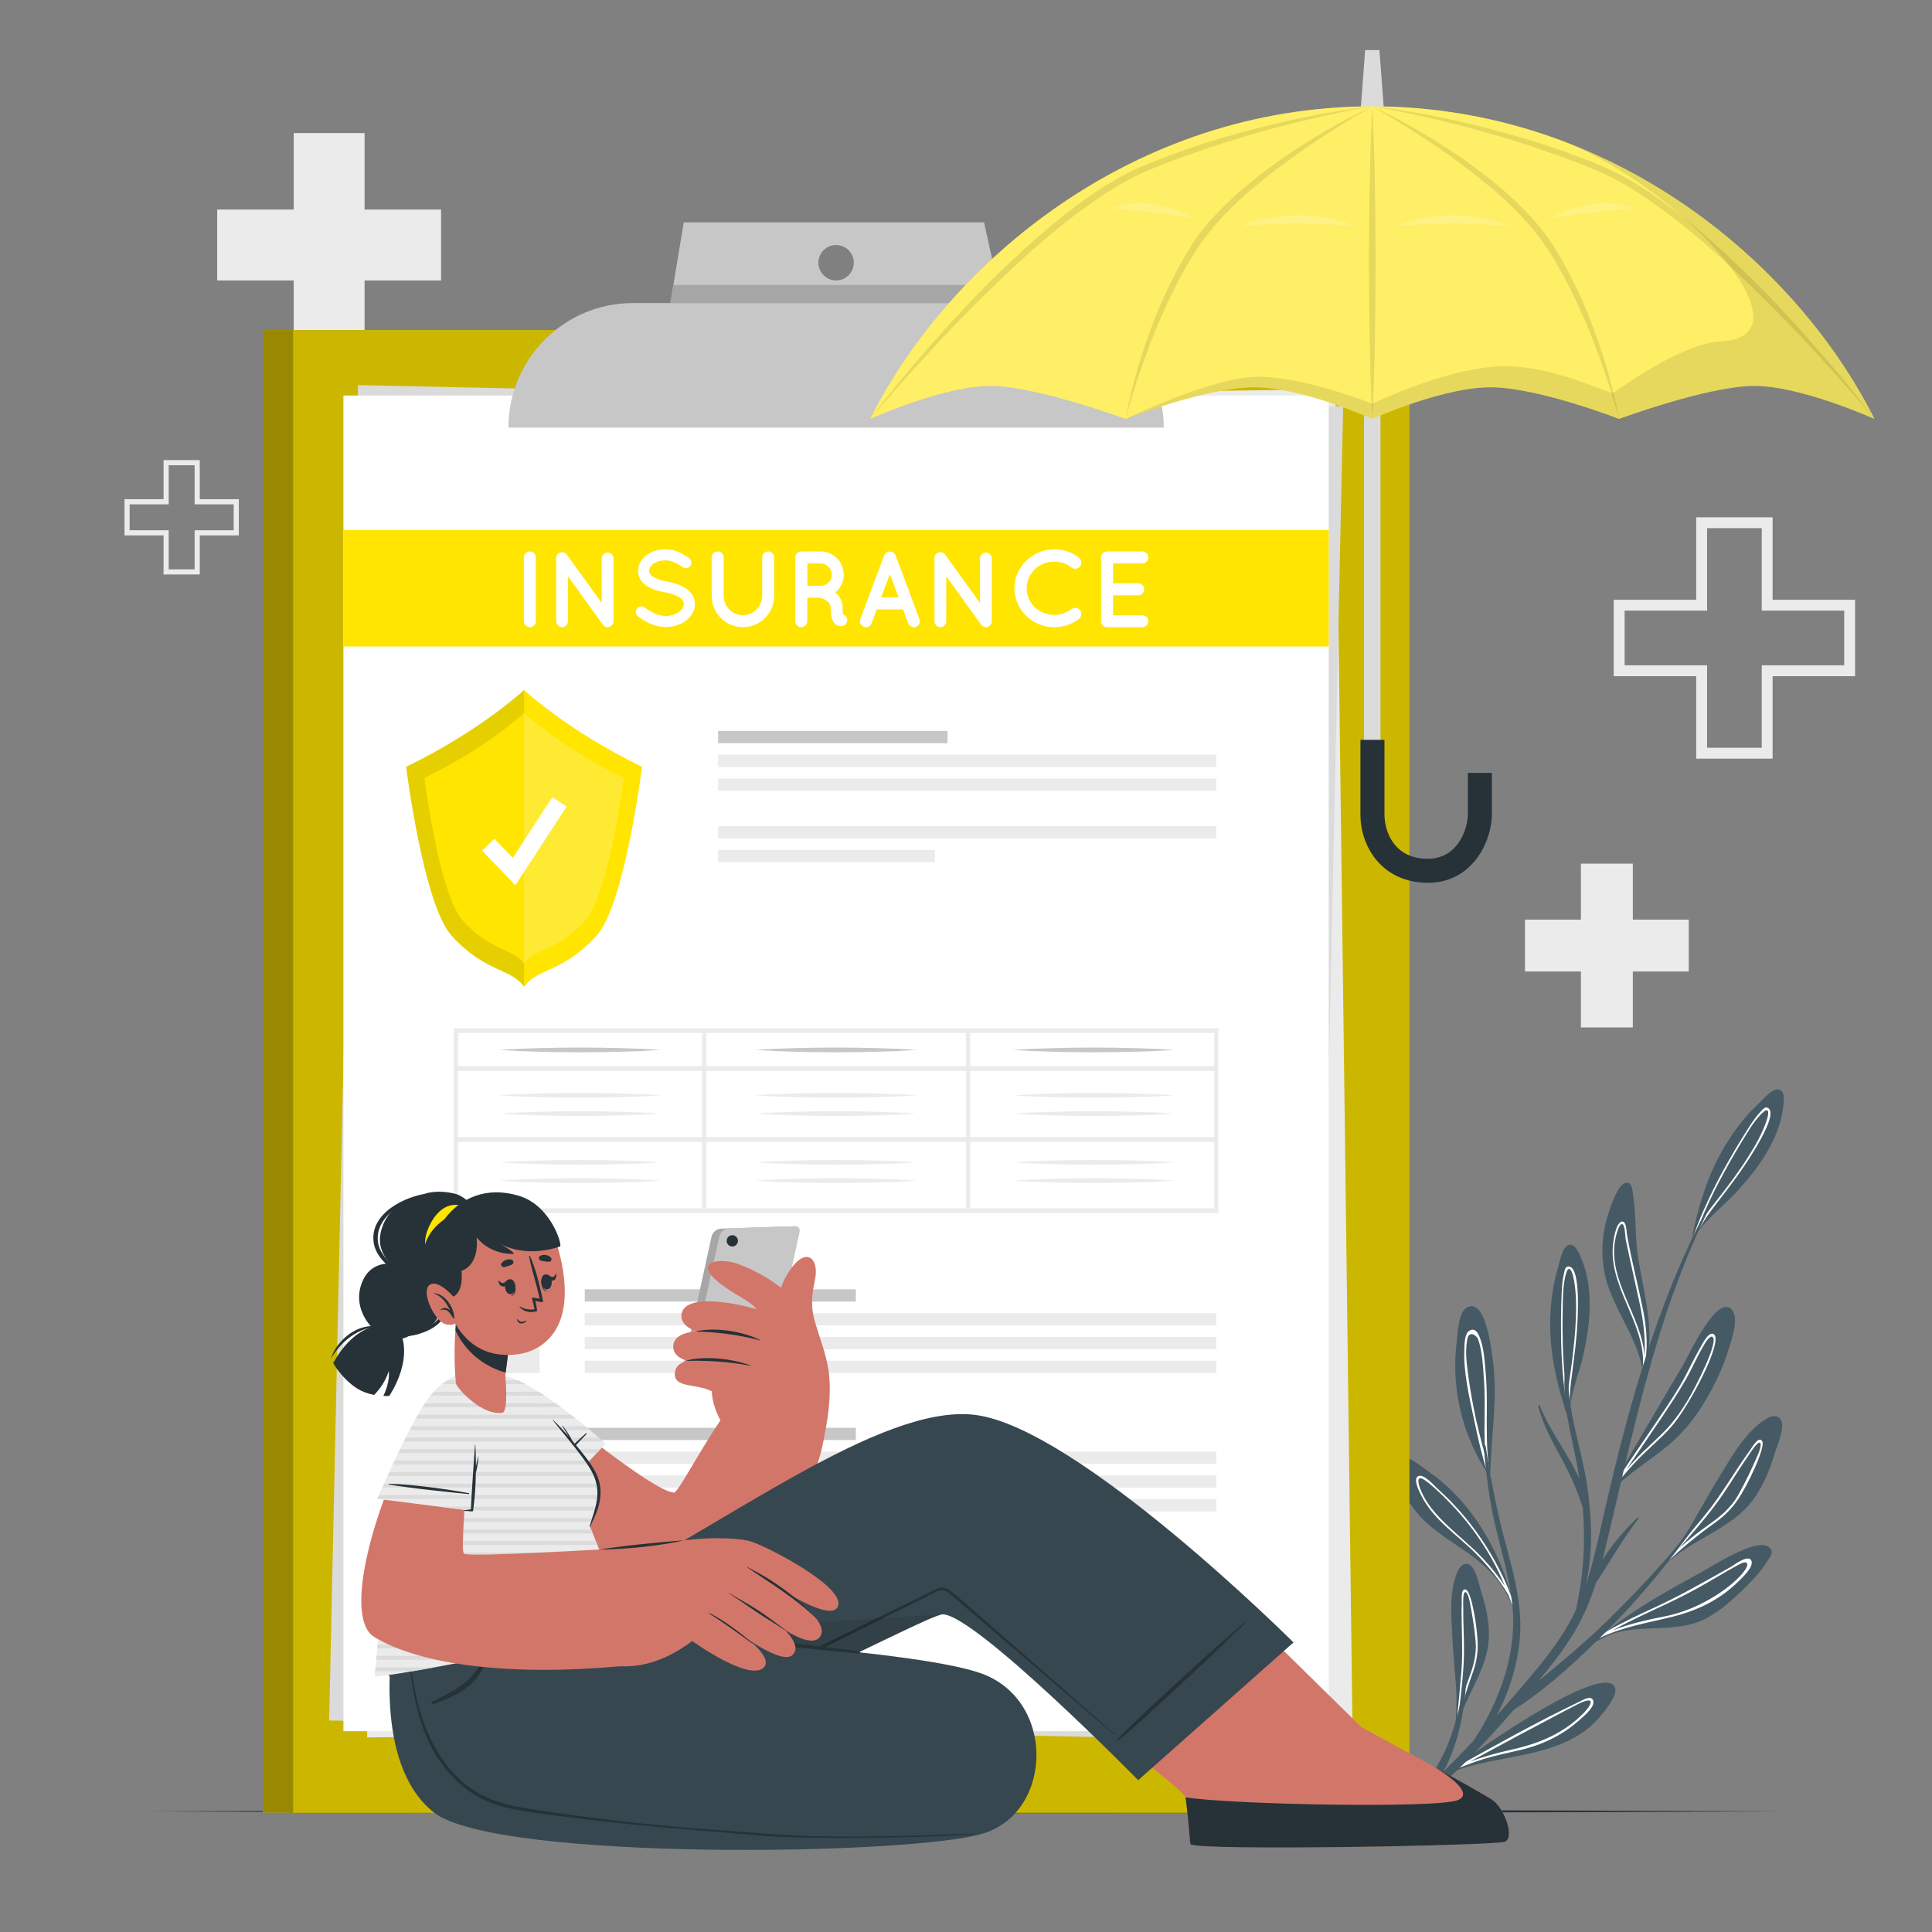 <svg xmlns="http://www.w3.org/2000/svg" viewBox="0 0 500 500"><rect x="0" y="0" width="500" height="500" fill="#808080" stroke="none"/><g id="freepik--background-complete--inject-213"><g><path d="M438.97,175h-21.34v-19.78h21.34v-21.34h19.78v21.34h21.34v19.78h-21.34v21.34h-19.78v-21.34Zm16.97-2.82h21.34v-14.15h-21.34v-21.34h-14.15v21.34h-21.34v14.15h21.34v21.34h14.15v-21.34Z" style="fill:#ebebeb;"></path><path d="M42.33,138.56h-10.11v-9.37h10.11v-10.11h9.37v10.11h10.11v9.37h-10.11v10.11h-9.37v-10.11Zm8.04-1.33h10.11v-6.71h-10.11v-10.11h-6.71v10.11h-10.11v6.71h10.11v10.11h6.71v-10.11Z" style="fill:#ebebeb;"></path><polygon points="437.05 238 437.05 251.42 422.57 251.42 422.57 265.9 409.14 265.9 409.14 251.42 394.66 251.42 394.66 238 409.14 238 409.14 223.51 422.57 223.51 422.57 238 437.05 238" style="fill:#ebebeb;"></polygon><polygon points="56.21 54.23 56.21 72.58 76.01 72.58 76.01 92.38 94.35 92.38 94.35 72.58 114.15 72.58 114.15 54.23 94.35 54.23 94.35 34.44 76.01 34.44 76.01 54.23 56.21 54.23" style="fill:#ebebeb;"></polygon></g></g><g id="freepik--Floor--inject-213"><path d="M38.36,468.78c135.59-.61,287.7-.62,423.29,0-135.59,.62-287.7,.61-423.29,0h0Z" style="fill:#263238;"></path></g><g id="freepik--Plants--inject-213"><g><g><path d="M415.98,314.92c-1.31,4.3-1.59,8.93-.93,13.37,1.4,9.37,8.45,16.8,9.98,26.03-.19,1.11-.42,2.23-.72,3.34,0,.02,0,.04-.02,.06,0,0,0,.02,0,.03h0s0,.02,0,.03c0,.05,.05,.08,.08,.1,.07-.13,.12-.26,.18-.38,.11-.23,.22-.46,.31-.7,.15-.33,.27-.66,.4-1,.04,.02,.08-.15,.08-.19,3.44-9.48,.28-19.99-1.32-29.61-.92-5.5-.53-11.05-1.35-16.53-.2-1.31-.19-3.79-2.07-3.29-2.12,.57-4.08,6.98-4.61,8.74Z" style="fill:#455a64;"></path><path d="M417.37,323.01c-.6,11.4,9.92,21.38,7.48,32.77-.08,.32-.15,.64-.24,.96-.06,.22-.12,.44-.19,.66h0c-.03,.1-.06,.18-.09,.28,0,.02,0,.04-.02,.06,0,0,0,.02,0,.03h0s0,.02,0,.03c0,.05,.05,.08,.08,.1,.02,0,.03,0,.04,0,.04,0,.07-.02,.09-.07,.13-.34,.25-.68,.35-1.02,.27-.84,.46-1.68,.58-2.52,.01,0,0,0,0,0,1.1-5.01,.83-10-.23-15.27-1.3-6.47-2.95-12.74-4.13-19.29-.15-.81-.15-3.99-1.45-3.57-1.64,.54-2.2,5.54-2.27,6.86Zm.56-1.7c.1-.64,.93-4.93,1.99-4.48,.63,.26,.71,3.51,.81,3.97,.38,1.77,.76,3.52,1.14,5.28,.81,3.71,1.64,7.41,2.44,11.11,.98,4.58,1.6,9.16,1.27,13.71-.59-9.98-9.31-19.24-7.65-29.59Z" style="fill:#fff;"></path></g><g><path d="M413.25,424.4c0,.15,.13,.36,.33,.23,8.64-5.56,19.41-1.03,28.36-6,3.59-2,6.7-4.8,9.6-7.67,2.14-2.12,4.29-4.37,5.85-6.96,.21-.35,1.31-1.76,1.13-2.46-1.37-5.33-15.21,3.68-17.52,4.96-9.05,4.94-17.33,9.44-25.25,15.77-.83,.65-1.65,1.33-2.47,2.03-.03,.02-.03,.06-.02,.11Z" style="fill:#455a64;"></path><path d="M413.25,424.4c.32-.2,.63-.4,.94-.59,5.94-2.85,12.55-3.86,18.93-5.48,6.44-1.65,11.95-4.34,16.73-9.01,.84-.83,4.35-3.99,3.32-5.58-.93-1.43-4.46,1.33-5.32,1.82-6.43,3.6-12.71,7.25-19.41,10.35-4.29,1.98-8.62,3.96-12.7,6.36-.83,.65-1.65,1.33-2.47,2.03-.03,.02-.03,.06-.02,.11Zm4.03-2.41c4.72-2.64,9.69-4.85,14.61-7.18,3.38-1.6,6.68-3.33,9.92-5.2,1.77-1.03,3.53-2.08,5.31-3.1,.9-.51,1.79-1.01,2.69-1.49,.45-.25,1.93-1.1,2.31-.42,1.02,1.85-8.9,11.27-21.21,13.7-4.62,.91-9.29,1.94-13.63,3.68Z" style="fill:#fff;"></path></g><g><path d="M427.62,408.04s-.02,.09,.01,.12c.03,.03,.08,.04,.13,0,.18-.18,.36-.35,.54-.52,.65-.64,1.28-1.3,1.9-1.96,.11-.13,.23-.24,.34-.36,.04,0,.07-.01,.1-.04,6.9-7.06,17.36-9.21,23.24-17.39,2.62-3.64,4.28-7.86,5.54-12.14,.54-1.85,3.2-7.5,.87-8.96-1.81-1.14-4.65,1.34-5.83,2.39-3.76,3.34-6.42,8-9.04,12.24-2.57,4.14-4.9,8.41-7.34,12.61-2.27,3.9-4.91,7.38-7.72,10.79-.89,1.08-1.8,2.16-2.73,3.25Z" style="fill:#455a64;"></path><path d="M427.62,408.04s-.02,.09,.01,.12c.57-.59,1.13-1.18,1.7-1.77-.35,.41-.7,.83-1.04,1.24,.65-.64,1.28-1.3,1.9-1.96,.3-.35,.61-.7,.92-1.05,3.95-3.84,8.22-7.33,12.72-10.54,2.24-1.6,4.14-3.41,5.73-5.69,2.89-4.15,7.38-13.9,6.51-15.38-.92-1.57-2.67,1.64-3.17,2.32-4.02,5.48-7.28,11.43-11.6,16.7-2.91,3.54-5.85,7.06-8.79,10.57-.74,.72-1.47,1.45-2.17,2.2-.89,1.08-1.8,2.16-2.73,3.25Zm27.8-34.68c.76,.32-.4,2.94-.7,3.63-1.46,3.33-3.06,6.7-4.85,9.88-1.9,3.37-4.62,5.6-7.74,7.79-2.56,1.8-5.07,3.79-7.46,5.93,2.92-3.31,5.81-6.64,8.51-10.11,2.24-2.89,4.18-5.96,6.16-9.03,.99-1.53,1.97-3.06,3.02-4.55,.28-.41,2.37-3.82,3.06-3.53" style="fill:#fff;"></path></g><g><path d="M376.19,451.58s.03,.08,.07,.08c.04,0,.08-.01,.09-.07,.04-.22,.09-.43,.13-.66,.16-.8,.29-1.6,.41-2.4,.02-.15,.05-.29,.06-.44,.03-.03,.04-.05,.05-.08,1.52-8.67,8.13-15.53,8.33-24.52,.09-4-.81-7.94-2.05-11.73-.54-1.63-1.43-7.13-3.88-7.03-1.91,.08-2.75,3.33-3.09,4.7-1.08,4.35-.69,9.13-.48,13.56,.2,4.34,.63,8.66,.95,12.98,.3,4.01,.11,7.9-.24,11.84-.11,1.24-.24,2.5-.37,3.76Z" style="fill:#455a64;"></path><path d="M376.19,451.58s.03,.08,.07,.08c.12-.72,.24-1.44,.36-2.16-.05,.48-.1,.96-.14,1.43,.16-.8,.29-1.6,.41-2.4,.05-.41,.09-.82,.14-1.24,.98-4.82,2.36-9.54,4.04-14.17,.84-2.31,1.33-4.6,1.35-7.08,.04-4.51-1.58-13.95-2.96-14.6-1.47-.7-1.14,2.55-1.16,3.3-.19,6.06,.41,12.08-.11,18.14-.35,4.07-.75,8.14-1.14,12.22-.18,.9-.35,1.81-.49,2.71-.11,1.24-.24,2.5-.37,3.76Zm1.43-9.04c.48-3.91,.92-7.82,1.16-11.73,.19-3.25,.07-6.5-.02-9.75-.05-1.63-.09-3.25-.07-4.87,0-.44-.18-4.01,.47-4.14,.72-.15,1.19,2.36,1.32,3.02,.6,3.19,1.13,6.47,1.41,9.72,.3,3.44-.58,6.45-1.77,9.63-.98,2.61-1.82,5.35-2.5,8.12Z" style="fill:#fff;"></path></g><g><path d="M375.19,458.78c.15,0,.38-.06,.67-.23,8.83-3.38,18.5-3.53,27.38-6.91,3.88-1.48,7.55-3.65,10.32-6.8,1.18-1.34,5.29-5.98,4.38-8.12-2.7-6.46-32.52,13.89-42.32,21.21-.2,.1-.35,.2-.45,.31-.3,.28-.25,.53,.02,.55Z" style="fill:#455a64;"></path><path d="M375.19,458.78c.66-.36,1.31-.73,1.98-1.08,2.14-.86,4.31-1.68,6.52-2.38,3.5-1.1,7.1-1.76,10.66-2.65,5.56-1.4,10.69-4.05,14.9-7.96,.92-.84,3.64-3.09,3.05-4.66-.54-1.43-2.77-.02-3.56,.35-11.21,5.35-22.12,11.5-32.99,17.54-.2,.1-.39,.19-.57,.29-.3,.28-.25,.53,.02,.55Zm5.2-2.85c4.26-2.32,8.52-4.62,12.78-6.9,3.35-1.79,6.69-3.56,10.05-5.32,1.66-.87,3.31-1.76,4.98-2.6,.66-.33,3.21-1.63,3.45-.71,.23,.85-1.52,2.64-1.84,2.97-5.04,5.18-11.5,7.85-18.42,9.39-3.74,.83-7.44,1.83-11.01,3.17Z" style="fill:#fff;"></path></g><g><path d="M417.52,384.12c-.07,.12-.08,.24-.04,.34,.05,.15,.21,.26,.38,.27,.08,.02,.17,0,.26-.02,.05,0,.1,0,.15-.05,4.17-4.08,10.54-7.88,14.83-11.79,3.29-3.01,6-6.6,8.28-10.44,2.52-4.24,4.69-8.84,6.1-13.58,.67-2.26,2.62-7.6,.78-9.83-3.77-4.58-11.4,12.07-12.49,13.93-6.13,10.37-12.24,20.74-18.26,31.17Z" style="fill:#455a64;"></path><path d="M417.48,384.46c.05,.15,.21,.26,.38,.27,.25-.35,.49-.71,.74-1.06,1.63-1.92,3.26-3.83,5.01-5.66,2.83-2.98,6.07-5.56,8.8-8.63,4.76-5.35,13.69-22.39,11.12-24.09-1.34-.89-2.99,2.62-3.48,3.45-1.92,3.28-3.41,6.78-5.38,10.05-2.05,3.43-4.3,6.73-6.55,10.03-3.46,5.08-6.95,10.15-10.35,15.27-.1,.12-.19,.24-.29,.36Zm3.42-4.13c3.08-4.49,6.12-9.01,9.17-13.52,2.1-3.12,4.18-6.27,6.06-9.53,1.04-1.83,1.98-3.71,2.92-5.6,.46-.91,.92-1.84,1.44-2.73,.45-.76,2.12-3.95,2.87-2.78,.72,1.12-1.51,6.16-2.04,7.33-.87,1.9-1.76,3.78-2.73,5.63-1.9,3.64-4.09,7.16-6.85,10.23-2.76,3.05-5.98,5.63-8.77,8.66-.7,.76-1.4,1.53-2.08,2.32Z" style="fill:#fff;"></path></g><g><path d="M367.5,392.42c7.67,8.34,20.06,10.66,24.57,25.27,.01,.06,.08,.06,.11,.02,.02,0,.03-.03,.02-.05-.28-1.47-.61-2.94-1.01-4.4-2.08-7.85-5.75-15.48-10.61-21.91-2.94-3.86-6.41-7.35-10.36-10.15-2.02-1.43-6.4-5.08-8.92-4.52-5.45,1.22,4.8,14.23,6.2,15.75Z" style="fill:#455a64;"></path><path d="M367.96,387.29c3.09,6.06,9.22,9.99,13.91,14.71,3.23,3.25,6.17,6.81,8.49,10.74,.64,1.64,1.24,3.29,1.82,4.98,.02,0,.03-.03,.02-.05-.28-1.47-.61-2.94-1.01-4.4-.05-.08-.09-.16-.13-.23-1.63-4.49-3.89-8.8-6.37-12.75-3.49-5.56-7.76-10.64-12.65-15.01-.84-.76-3.63-4.07-5.08-3.22-1.39,.81,.57,4.4,1,5.24Zm-.52-4.71c1.06-.4,5.98,4.49,7.91,6.49,4.16,4.29,7.76,9.12,10.69,14.32,1.29,2.28,2.38,4.6,3.37,6.97-1.65-2.46-3.52-4.77-5.55-6.95-4.23-4.53-9.52-8.16-13.36-13.03-1-1.27-1.88-2.65-2.54-4.14-.26-.59-1.48-3.3-.52-3.66Z" style="fill:#fff;"></path></g><g><path d="M377.02,346.92c-.5,4.06-.55,8.2-.08,12.27,.9,7.96,3.69,15.41,8.02,22.12,.08,.12,.15,.24,.23,.36,.07,.39,.14,.78,.24,1.16,.02,.09,.03,.17,.06,.26l.02,.06h0c.06,.06,.18,.04,.17-.08,0-.48,0-.96,.02-1.44,.15-9.88,1.98-19.55,.66-29.44-.3-2.16-1.7-16.3-6.64-13.88-2.3,1.12-2.45,6.54-2.7,8.61Z" style="fill:#455a64;"></path><path d="M378.99,348.9c-.34,6.09,1.26,12.62,2.51,18.55,.97,4.61,2.01,9.32,3.46,13.85,.11,.37,.24,.75,.36,1.11,.03,.13,.07,.27,.11,.41,.02,.11,.04,.21,.08,.32h0c.06,.06,.18,.04,.17-.08,0-.48,0-.96,.02-1.44-.1-.36-.2-.72-.3-1.09-.72-5.37-.65-10.77-.61-16.22,.02-2.94-.02-5.87-.28-8.8-.25-2.82-.38-5.85-1.26-8.56-.38-1.18-1.18-3.52-2.84-2.65-1.4,.73-1.36,3.3-1.44,4.59Zm3.63-2.05c1.04,3.2,1.2,6.96,1.43,10.3,.23,3.2,.19,6.42,.16,9.63-.03,3.4-.07,6.86,.24,10.26-1.17-4.28-2.3-8.57-3.13-12.97-.65-3.44-1.23-6.89-1.63-10.37-.21-1.79-.34-3.59-.18-5.4,.05-.64,.12-1.28,.26-1.9,.43-1.98,2.38-1,2.85,.44Z" style="fill:#fff;"></path></g><g><path d="M437.67,321.26c-.04,.16-.06,.31-.1,.47-.05,.25,.18,.37,.37,.33,.1-.03,.18-.1,.21-.22,.07-.28,.13-.57,.2-.86h0c.05-.24,.11-.47,.16-.7,.21-.38,.44-.76,.69-1.12,2.62-3.96,7.16-7.31,10.24-10.7,2.81-3.07,5.46-6.3,7.61-9.88,2.17-3.62,3.87-7.57,4.41-11.79,.14-1.13,.68-4-.74-4.71-1.79-.9-4.52,2.53-5.49,3.42-3.33,3.11-6.16,6.73-8.54,10.61-4.79,7.79-7.24,16.28-9.02,25.16Z" style="fill:#455a64;"></path><path d="M438.47,319.29c-.3,.64-.58,1.3-.8,1.97-.04,.16-.06,.31-.1,.47-.05,.25,.18,.37,.37,.33,.03-.11,.07-.23,.11-.34,.1-.25,.2-.5,.3-.75h0c.26-.62,.55-1.22,.85-1.82,1.06-2.11,2.34-4.09,3.84-6.11,2.51-3.36,5.15-6.62,7.54-10.07,1.2-1.73,10.4-15.05,6.78-16.32-.68-.25-1.34,.67-1.7,1.04-1.28,1.33-2.32,2.91-3.31,4.46-2.31,3.61-4.48,7.31-6.54,11.07-2.82,5.18-5.33,10.52-7.35,16.06Zm6.58-13.75c1.76-3.33,3.62-6.6,5.57-9.82,.95-1.57,1.9-3.15,2.93-4.67,.51-.75,3.1-4.13,3.81-3.69,1.04,.65-1.43,5.91-2.18,7.33-.86,1.62-1.79,3.19-2.77,4.73-1.97,3.11-4.14,6.09-6.38,9.01-1.97,2.59-4.33,5.34-6.17,8.32,1.52-3.83,3.27-7.56,5.18-11.22Z" style="fill:#fff;"></path></g><g><path d="M406.03,367.6c.05,.16,.1,.3,.15,.46,.08,.24,.34,.23,.48,.1,.08-.07,.11-.18,.07-.3-.09-.28-.17-.56-.26-.84h0c-.07-.24-.14-.46-.21-.69,0-.44,0-.88,.03-1.32,.27-4.74,2.52-9.92,3.49-14.39,.89-4.07,1.56-8.19,1.62-12.37,.06-4.22-.45-8.5-2.1-12.41-.45-1.05-1.42-3.8-3-3.7-2,.12-2.64,4.46-3.03,5.72-1.31,4.36-1.95,8.91-2.07,13.46-.24,9.14,1.9,17.72,4.82,26.29Z" style="fill:#455a64;"></path><path d="M405.74,365.5c.06,.71,.15,1.42,.3,2.1,.05,.16,.1,.3,.15,.46,.08,.24,.34,.23,.48,.1-.03-.12-.06-.23-.08-.35-.03-.27-.08-.53-.11-.8h0c-.08-.67-.14-1.33-.18-2-.14-2.35-.03-4.71,.26-7.21,.49-4.17,1.13-8.31,1.47-12.5,.17-2.1,1.45-18.24-2.32-17.52-.71,.13-.82,1.25-.95,1.76-.44,1.79-.55,3.68-.62,5.52-.18,4.28-.21,8.58-.1,12.86,.16,5.9,.67,11.78,1.7,17.58Zm-1.21-15.2c-.15-3.77-.18-7.53-.11-11.29,.03-1.83,.06-3.68,.19-5.51,.06-.91,.61-5.13,1.44-5.1,1.23,.04,1.73,5.83,1.8,7.43,.07,1.83,.05,3.66-.02,5.48-.14,3.68-.53,7.34-.99,10.99-.4,3.23-1.06,6.79-1.16,10.29-.6-4.08-.97-8.18-1.15-12.3Z" style="fill:#fff;"></path></g><path d="M384.48,374.23c1.32,8.58,2.94,16.97,5.2,25.35,1.75,6.46,3.51,13.02,3.76,19.74,.3,8.04-2.03,16.96-6.11,24.67,2.36-2.63,4.69-5.3,7-8.02,4.7-5.51,9.37-11.18,12.71-17.65,.33-.64,.63-1.29,.93-1.94-.03-.04-.04-.09-.03-.16,1.92-8.77,2.39-17.35,1.69-26.03-1.47-4.58-3.28-8.69-5.67-13.03-2.36-4.28-4.62-8.45-5.87-13.21-.07-.27,.31-.43,.42-.16,2.4,6.3,7.34,12.43,10.24,18.96-.17-1.08-.34-2.15-.54-3.24-1.89-10.34-5.47-20.72-1.69-31.06,.13-.35,.62-.11,.51,.23-3.56,11.51,2.04,24.19,3.7,35.63,1.24,8.51,1.65,17.67-.41,26.15,1.59-4.66,2.71-9.49,3.79-14.3,6.5-29.01,14.03-57.86,28.13-84.23,.14-.26,.55-.08,.42,.19-14.44,28.61-20.16,59.71-27.68,90.54-.09,.35-.18,.7-.27,1.05,2.5-4.07,5.81-7.79,9.07-10.96,.17-.16,.43,.04,.28,.23-4.13,5.3-7.29,11.1-11.02,16.63-1.37,4.31-3.08,8.48-5.39,12.42-2.76,4.69-6.11,8.97-9.6,13.13,5.89-4.94,11.83-9.81,17.37-15.19,8.36-8.12,16.34-16.74,23.56-25.91,.1-.13,.3,.03,.2,.17-7.12,9.92-14.77,19.34-23.44,27.96-7.33,7.29-15.19,14.72-23.99,20.32-8.41,9.68-17.4,19.41-28.04,26.5-.51,.34-.98-.36-.54-.76,1.95-1.73,3.86-3.5,5.75-5.28,1.84-4.1,4.38-7.86,6.01-12.11,1.92-5,3.21-10.13,3.9-15.43,.05-.39,.62-.29,.6,.09-.44,7.22-2.06,16.11-5.92,23.01,2.69-2.66,5.33-5.36,7.91-8.12,6.91-10.55,11.41-23.09,9.9-35.72-.78-6.49-2.64-12.76-4.16-19.09-1.7-7.06-2.57-14.11-3.18-21.33-.03-.31,.43-.36,.48-.05Z" style="fill:#455a64;"></path></g></g><g id="freepik--Insurance--inject-213"><g><g><g><rect x="68.03" y="85.43" width="288.86" height="383.68" style="fill:#FFE500;"></rect><g style="opacity:.4;"><rect x="68.03" y="85.43" width="288.86" height="383.68"></rect></g></g><rect x="75.88" y="85.43" width="288.86" height="383.68" style="fill:#FFE500;"></rect><g style="opacity:.2;"><rect x="75.88" y="85.43" width="288.86" height="383.68"></rect></g></g><g><rect x="92.81" y="102.36" width="255" height="345.67" transform="translate(-3.48 2.83) rotate(-.73)" style="fill:#ebebeb;"></rect><rect x="43.54" y="147.7" width="345.67" height="255" transform="translate(-63.42 485.59) rotate(-88.76)" style="fill:#dbdbdb;"></rect><g><rect x="88.88" y="102.36" width="255" height="345.67" style="fill:#fff;"></rect><g><g><rect x="118" y="333.68" width="21.65" height="21.65" style="fill:#ebebeb;"></rect><g><rect x="151.34" y="333.68" width="70.15" height="3.17" style="fill:#c7c7c7;"></rect><rect x="151.34" y="339.84" width="163.43" height="3.17" style="fill:#ebebeb;"></rect><rect x="151.34" y="346" width="163.43" height="3.17" style="fill:#ebebeb;"></rect><rect x="151.34" y="352.16" width="163.43" height="3.17" style="fill:#ebebeb;"></rect></g><path d="M119.59,343.39c.8,.67,1.56,1.36,2.31,2.06,.76,.7,1.48,1.43,2.22,2.14,1.46,1.44,2.86,2.93,4.25,4.43l-2.48,.16c1.96-4.11,4.24-8.04,6.74-11.83,1.26-1.89,2.58-3.74,4-5.53,1.43-1.79,2.92-3.53,4.62-5.16-.65,2.26-1.5,4.4-2.41,6.49-.92,2.09-1.94,4.13-3.03,6.12-2.19,3.98-4.6,7.82-7.33,11.47l-1.36,1.82-1.13-1.66c-1.15-1.69-2.27-3.4-3.34-5.14-.52-.88-1.07-1.75-1.58-2.65-.51-.89-1.02-1.79-1.48-2.72Z" style="fill:#FFE500;"></path></g><g><rect x="118" y="369.51" width="21.65" height="21.65" style="fill:#ebebeb;"></rect><g><rect x="151.34" y="369.51" width="70.15" height="3.17" style="fill:#c7c7c7;"></rect><rect x="151.34" y="375.67" width="163.43" height="3.17" style="fill:#ebebeb;"></rect><rect x="151.34" y="381.83" width="163.43" height="3.17" style="fill:#ebebeb;"></rect><rect x="151.34" y="387.99" width="163.43" height="3.17" style="fill:#ebebeb;"></rect></g></g></g><g><rect x="185.85" y="189.17" width="59.37" height="3.17" style="fill:#c7c7c7;"></rect><rect x="185.85" y="195.33" width="128.92" height="3.17" style="fill:#ebebeb;"></rect><rect x="185.85" y="201.49" width="128.92" height="3.17" style="fill:#ebebeb;"></rect><rect x="185.85" y="213.81" width="128.92" height="3.17" style="fill:#ebebeb;"></rect><rect x="185.85" y="219.97" width="56.06" height="3.17" style="fill:#ebebeb;"></rect></g><g><rect x="88.88" y="137.17" width="255" height="30.14" style="fill:#FFE500;"></rect><g><path d="M135.57,144.26c0-.87,.67-1.54,1.54-1.54s1.57,.67,1.57,1.54v16.51c0,.87-.73,1.54-1.57,1.54s-1.54-.67-1.54-1.54v-16.51Z" style="fill:#fff;"></path><path d="M146.99,160.77c0,.84-.7,1.54-1.51,1.54-.87,0-1.54-.7-1.54-1.54v-16.29c-.03-.48,.2-.98,.62-1.29,.7-.48,1.65-.34,2.13,.34l9.04,12.51v-11.53c0-.81,.67-1.51,1.51-1.51s1.54,.7,1.54,1.51v16.26c0,.84-.7,1.54-1.54,1.54-.45,0-.87-.22-1.15-.56-.06-.06-.11-.11-.14-.17l-8.96-12.43v11.62Z" style="fill:#fff;"></path><path d="M164.87,157.44c.5-.62,1.43-.7,2.04-.2,1.23,1.01,3.36,2.18,5.35,2.16,1.4,0,2.66-.42,3.5-1.04,.84-.62,1.2-1.32,1.2-2.02,0-.36-.08-.62-.25-.9-.17-.28-.42-.56-.84-.84-.81-.53-2.18-1.01-3.83-1.32h-.06c-1.32-.25-2.55-.59-3.61-1.09-1.06-.5-1.99-1.2-2.6-2.18-.42-.67-.64-1.46-.64-2.29,0-1.68,.95-3.14,2.24-4.09,1.32-.95,3.02-1.48,4.84-1.48,2.69,0,4.67,1.32,6.1,2.24,.64,.45,.84,1.34,.39,1.99-.42,.67-1.32,.87-1.99,.42-1.43-.95-2.8-1.79-4.51-1.79-1.26,0-2.38,.39-3.14,.95-.76,.56-1.06,1.18-1.06,1.76,0,.34,.06,.56,.2,.78,.14,.22,.39,.48,.76,.73,.73,.5,1.99,.95,3.5,1.23h.06c1.43,.28,2.74,.64,3.86,1.18,1.15,.56,2.16,1.29,2.8,2.32,.42,.67,.67,1.51,.67,2.38,0,1.79-1.01,3.33-2.41,4.34-1.37,1.01-3.19,1.6-5.18,1.6-3.02-.03-5.57-1.54-7.17-2.8-.62-.5-.7-1.43-.22-2.04Z" style="fill:#fff;"></path><path d="M192.27,162.31c-4.51,0-8.09-3.64-8.09-8.09v-9.96c0-.87,.67-1.54,1.54-1.54s1.57,.67,1.57,1.54v9.96c0,2.74,2.24,4.98,4.98,4.98s4.98-2.24,4.98-4.98v-9.96c0-.87,.7-1.54,1.57-1.54s1.54,.67,1.54,1.54v9.96c0,4.45-3.61,8.09-8.09,8.09Z" style="fill:#fff;"></path><path d="M219.19,159.99c.28,.81-.17,1.68-.98,1.96-.11,.03-.34,.08-.62,.08h-.03c-.28,0-.7-.06-1.09-.31-.36-.22-.67-.59-.9-.98-.39-.81-.59-1.82-.59-3.36-.03-.53-.14-.9-.34-1.2-.17-.31-.5-.59-.84-.81-.59-.39-1.32-.62-1.57-.67h-3.3v6.07c0,.84-.7,1.54-1.57,1.54s-1.54-.7-1.54-1.54v-16.51c0-.87,.67-1.54,1.54-1.54h5.01c3.33,0,5.99,2.69,5.99,6.02,0,1.85-.84,3.47-2.18,4.59,.36,.28,.7,.62,.98,1.04,.56,.81,.92,1.85,.92,3.02-.03,.84,.06,1.37,.11,1.65,.45,.14,.81,.48,.98,.95Zm-3.92-11.25c0-1.62-1.29-2.91-2.88-2.91h-3.44v5.77h3.44c1.6,0,2.88-1.29,2.88-2.86Z" style="fill:#fff;"></path><path d="M233.72,157.7h-6.8l-1.37,3.64c-.25,.62-.84,.98-1.46,.98-.2,0-.36-.03-.53-.08-.81-.31-1.2-1.2-.92-2.02l6.18-16.49c.25-.62,.87-1.01,1.48-.98,.64-.03,1.23,.36,1.48,.98l6.18,16.49c.28,.81-.11,1.71-.92,2.02-.14,.06-.34,.08-.53,.08-.62,0-1.2-.36-1.43-.98l-1.37-3.64Zm-1.15-3.08l-2.27-6.02-2.27,6.02h4.53Z" style="fill:#fff;"></path><path d="M244.89,160.77c0,.84-.7,1.54-1.51,1.54-.87,0-1.54-.7-1.54-1.54v-16.29c-.03-.48,.2-.98,.62-1.29,.7-.48,1.65-.34,2.13,.34l9.04,12.51v-11.53c0-.81,.67-1.51,1.51-1.51s1.54,.7,1.54,1.51v16.26c0,.84-.7,1.54-1.54,1.54-.45,0-.87-.22-1.15-.56-.06-.06-.11-.11-.14-.17l-8.96-12.43v11.62Z" style="fill:#fff;"></path><path d="M262.52,152.24c.03-5.54,4.67-10.05,10.27-10.08,2.46,0,4.7,.81,6.47,2.18,.67,.56,.78,1.54,.28,2.24-.56,.7-1.6,.81-2.24,.31-1.23-1.01-2.77-1.54-4.51-1.54-1.93,0-3.72,.78-5.04,2.02-1.26,1.29-2.04,2.97-2.04,4.87s.78,3.64,2.04,4.87c1.32,1.23,3.11,2.02,5.04,2.02,1.74,0,3.25-.53,4.51-1.54,.64-.48,1.68-.36,2.24,.31,.5,.7,.39,1.71-.28,2.24-1.76,1.37-4,2.18-6.47,2.18-5.6,0-10.24-4.51-10.27-10.08Z" style="fill:#fff;"></path><path d="M284.96,160.77v-16.51c0-.87,.67-1.54,1.54-1.54h9.15c.81,0,1.54,.67,1.54,1.54s-.73,1.57-1.54,1.57h-7.59v5.12h6.52c.84,0,1.54,.73,1.54,1.54,0,.87-.7,1.57-1.54,1.57h-6.52v5.15h7.59c.81,0,1.54,.7,1.54,1.57s-.73,1.54-1.54,1.54h-9.07c-.06,0-.06-.03-.06-.03l-.03,.03c-.87,0-1.54-.7-1.54-1.54Z" style="fill:#fff;"></path></g></g><g><path d="M315.31,313.93H117.46v-47.81h197.85v47.81Zm-196.77-1.22h195.69v-45.37H118.54v45.37Z" style="fill:#ebebeb;"></path><rect x="118" y="294.29" width="196.77" height="1.22" style="fill:#ebebeb;"></rect><rect x="118" y="275.92" width="196.77" height="1.22" style="fill:#ebebeb;"></rect><rect x="181.69" y="266.73" width="1.08" height="46.59" style="fill:#ebebeb;"></rect><rect x="250" y="266.73" width="1.08" height="46.59" style="fill:#ebebeb;"></rect><path d="M129.23,271.72c3.48-.25,6.96-.37,10.44-.47,3.48-.11,6.96-.13,10.44-.14,3.48,.01,6.96,.03,10.44,.14l5.22,.17c1.74,.1,3.48,.16,5.22,.3-1.74,.14-3.48,.2-5.22,.3l-5.22,.17c-3.48,.11-6.96,.13-10.44,.14-3.48-.02-6.96-.03-10.44-.14-3.48-.1-6.96-.22-10.44-.47Z" style="fill:#c7c7c7;"></path><path d="M195.5,271.72c3.48-.25,6.96-.37,10.44-.47,3.48-.11,6.96-.13,10.44-.14,3.48,.01,6.96,.03,10.44,.14l5.22,.17c1.74,.1,3.48,.16,5.22,.3-1.74,.14-3.48,.2-5.22,.3l-5.22,.17c-3.48,.11-6.96,.13-10.44,.14-3.48-.02-6.96-.03-10.44-.14-3.48-.1-6.96-.22-10.44-.47Z" style="fill:#c7c7c7;"></path><path d="M262.18,271.72c3.48-.25,6.96-.37,10.44-.47,3.48-.11,6.96-.13,10.44-.14,3.48,.01,6.96,.03,10.44,.14l5.22,.17c1.74,.1,3.48,.16,5.22,.3-1.74,.14-3.48,.2-5.22,.3l-5.22,.17c-3.48,.11-6.96,.13-10.44,.14-3.48-.02-6.96-.03-10.44-.14-3.48-.1-6.96-.22-10.44-.47Z" style="fill:#c7c7c7;"></path><path d="M129.23,283.47c3.48-.25,6.96-.37,10.44-.47,3.48-.11,6.96-.13,10.44-.14,3.48,.01,6.96,.03,10.44,.14l5.22,.17c1.74,.1,3.48,.16,5.22,.3-1.74,.14-3.48,.2-5.22,.3l-5.22,.17c-3.48,.11-6.96,.13-10.44,.14-3.48-.02-6.96-.03-10.44-.14-3.48-.1-6.96-.22-10.44-.47Z" style="fill:#ebebeb;"></path><path d="M195.5,283.47c3.48-.25,6.96-.37,10.44-.47,3.48-.11,6.96-.13,10.44-.14,3.48,.01,6.96,.03,10.44,.14l5.22,.17c1.74,.1,3.48,.16,5.22,.3-1.74,.14-3.48,.2-5.22,.3l-5.22,.17c-3.48,.11-6.96,.13-10.44,.14-3.48-.02-6.96-.03-10.44-.14-3.48-.1-6.96-.22-10.44-.47Z" style="fill:#ebebeb;"></path><path d="M262.18,283.47c3.48-.25,6.96-.37,10.44-.47,3.48-.11,6.96-.13,10.44-.14,3.48,.01,6.96,.03,10.44,.14l5.22,.17c1.74,.1,3.48,.16,5.22,.3-1.74,.14-3.48,.2-5.22,.3l-5.22,.17c-3.48,.11-6.96,.13-10.44,.14-3.48-.02-6.96-.03-10.44-.14-3.48-.1-6.96-.22-10.44-.47Z" style="fill:#ebebeb;"></path><path d="M129.23,288.2c3.48-.25,6.96-.37,10.44-.47,3.48-.11,6.96-.13,10.44-.14,3.48,.01,6.96,.03,10.44,.14l5.22,.17c1.74,.1,3.48,.16,5.22,.3-1.74,.14-3.48,.2-5.22,.3l-5.22,.17c-3.48,.11-6.96,.13-10.44,.14-3.48-.02-6.96-.03-10.44-.14-3.48-.1-6.96-.22-10.44-.47Z" style="fill:#ebebeb;"></path><path d="M195.5,288.2c3.48-.25,6.96-.37,10.44-.47,3.48-.11,6.96-.13,10.44-.14,3.48,.01,6.96,.03,10.44,.14l5.22,.17c1.74,.1,3.48,.16,5.22,.3-1.74,.14-3.48,.2-5.22,.3l-5.22,.17c-3.48,.11-6.96,.13-10.44,.14-3.48-.02-6.96-.03-10.44-.14-3.48-.1-6.96-.22-10.44-.47Z" style="fill:#ebebeb;"></path><path d="M262.18,288.2c3.48-.25,6.96-.37,10.44-.47,3.48-.11,6.96-.13,10.44-.14,3.48,.01,6.96,.03,10.44,.14l5.22,.17c1.74,.1,3.48,.16,5.22,.3-1.74,.14-3.48,.2-5.22,.3l-5.22,.17c-3.48,.11-6.96,.13-10.44,.14-3.48-.02-6.96-.03-10.44-.14-3.48-.1-6.96-.22-10.44-.47Z" style="fill:#ebebeb;"></path><path d="M129.23,300.82c3.48-.25,6.96-.37,10.44-.47,3.48-.11,6.96-.13,10.44-.14,3.48,.01,6.96,.03,10.44,.14l5.22,.17c1.74,.1,3.48,.16,5.22,.3-1.74,.14-3.48,.2-5.22,.3l-5.22,.17c-3.48,.11-6.96,.13-10.44,.14-3.48-.02-6.96-.03-10.44-.14-3.48-.1-6.96-.22-10.44-.47Z" style="fill:#ebebeb;"></path><path d="M195.5,300.82c3.48-.25,6.96-.37,10.44-.47,3.48-.11,6.96-.13,10.44-.14,3.48,.01,6.96,.03,10.44,.14l5.22,.17c1.74,.1,3.48,.16,5.22,.3-1.74,.14-3.48,.2-5.22,.3l-5.22,.17c-3.48,.11-6.96,.13-10.44,.14-3.48-.02-6.96-.03-10.44-.14-3.48-.1-6.96-.22-10.44-.47Z" style="fill:#ebebeb;"></path><path d="M262.18,300.82c3.48-.25,6.96-.37,10.44-.47,3.48-.11,6.96-.13,10.44-.14,3.48,.01,6.96,.03,10.44,.14l5.22,.17c1.74,.1,3.48,.16,5.22,.3-1.74,.14-3.48,.2-5.22,.3l-5.22,.17c-3.48,.11-6.96,.13-10.44,.14-3.48-.02-6.96-.03-10.44-.14-3.48-.1-6.96-.22-10.44-.47Z" style="fill:#ebebeb;"></path><path d="M129.23,305.54c3.48-.25,6.96-.37,10.44-.47,3.48-.11,6.96-.13,10.44-.14,3.48,.01,6.96,.03,10.44,.14l5.22,.17c1.74,.1,3.48,.16,5.22,.3-1.74,.14-3.48,.2-5.22,.3l-5.22,.17c-3.48,.11-6.96,.13-10.44,.14-3.48-.02-6.96-.03-10.44-.14-3.48-.1-6.96-.22-10.44-.47Z" style="fill:#ebebeb;"></path><path d="M195.5,305.54c3.48-.25,6.96-.37,10.44-.47,3.48-.11,6.96-.13,10.44-.14,3.48,.01,6.96,.03,10.44,.14l5.22,.17c1.74,.1,3.48,.16,5.22,.3-1.74,.14-3.48,.2-5.22,.3l-5.22,.17c-3.48,.11-6.96,.13-10.44,.14-3.48-.02-6.96-.03-10.44-.14-3.48-.1-6.96-.22-10.44-.47Z" style="fill:#ebebeb;"></path><path d="M262.18,305.54c3.48-.25,6.96-.37,10.44-.47,3.48-.11,6.96-.13,10.44-.14,3.48,.01,6.96,.03,10.44,.14l5.22,.17c1.74,.1,3.48,.16,5.22,.3-1.74,.14-3.48,.2-5.22,.3l-5.22,.17c-3.48,.11-6.96,.13-10.44,.14-3.48-.02-6.96-.03-10.44-.14-3.48-.1-6.96-.22-10.44-.47Z" style="fill:#ebebeb;"></path></g></g></g><g><path d="M301.18,110.66H131.58c0-17.8,14.43-32.23,32.23-32.23h105.14c17.8,0,32.23,14.43,32.23,32.23h0Z" style="fill:#c7c7c7;"></path><path d="M254.68,57.55h-77.73l-3.45,20.88h85.77l-4.59-20.88Zm-38.3,15.02c-2.53,0-4.58-2.04-4.58-4.58,0-2.53,2.06-4.58,4.58-4.58s4.58,2.06,4.58,4.58-2.04,4.58-4.58,4.58Z" style="fill:#c7c7c7;"></path><polygon points="259.27 78.43 173.5 78.43 174.27 73.76 258.24 73.76 259.27 78.43" style="fill:#a6a6a6;"></polygon></g></g><g><g><path d="M166.15,198.46s-4.46,35.7-11.79,43.73c-8.8,9.64-15.18,8.23-18.73,13.19,0,0,0,0,0,0-3.55-4.98-9.94-3.56-18.74-13.2-7.33-8.03-11.78-43.73-11.78-43.73,19.31-9.37,30.52-19.88,30.52-19.88h0c.34,.33,11.51,10.65,30.52,19.88Z" style="fill:#FFE500;"></path><path d="M135.63,178.59v76.79s0,0,0,0c-3.55-4.98-9.94-3.56-18.74-13.2-7.33-8.03-11.78-43.73-11.78-43.73,19.31-9.37,30.52-19.88,30.52-19.88h0Z" style="opacity:.1;"></path><g><path d="M109.84,201.33s3.77,30.15,9.95,36.94c7.44,8.15,12.83,6.95,15.83,11.15,3-4.2,8.4-3,15.83-11.15,6.19-6.79,9.95-36.94,9.95-36.94-16.31-7.92-25.78-16.79-25.78-16.79,0,0-9.48,8.87-25.79,16.79Z" style="fill:#FFE500;"></path><path d="M161.41,201.33s-3.77,30.15-9.96,36.94c-7.43,8.14-12.82,6.96-15.83,11.14v-64.87c.29,.27,9.72,8.99,25.78,16.79Z" style="fill:#fff; opacity:.2;"></path></g></g><polygon points="133.38 229.1 124.77 220.14 127.96 217.07 132.71 222.01 142.94 206.31 146.65 208.73 133.38 229.1" style="fill:#fff;"></polygon></g></g><g id="freepik--Umbrella--inject-213"><g><rect x="353.02" y="38.42" width="4.26" height="166.47" transform="translate(710.29 243.31) rotate(180)" style="fill:#dbdbdb;"></rect><polygon points="352.05 29.55 358.24 29.55 357 12.96 353.3 12.96 352.05 29.55" style="fill:#dbdbdb;"></polygon><path d="M369.5,228.46c-11.44,0-17.42-8.9-17.42-17.68v-19.31h6.22v19.31c0,4.26,2.36,11.47,11.21,11.47,7.83,0,10.37-7.8,10.37-11.57v-10.65h6.22v10.65c0,2.91-.96,7.36-3.66,11.13-3.11,4.35-7.58,6.66-12.92,6.66Z" style="fill:#263238;"></path><g><g><path d="M225.2,108.41s19.63-8.86,31.8-8.54c12.15,.35,34.27,8.54,34.27,8.54,0,0,20.1-7.86,32.55-8.18,12.45-.35,31.33,8.18,31.33,8.18,0,0,18.88-8.54,31.33-8.18,12.45,.32,32.52,8.18,32.52,8.18,0,0,22.12-8.18,34.3-8.54,12.17-.33,31.8,8.54,31.8,8.54-20.2-40.29-68.02-80.88-129.95-80.88-61.93,0-109.77,40.59-129.95,80.88Z" style="fill:#FFE500;"></path><path d="M225.2,108.41s19.63-8.86,31.8-8.54c12.15,.35,34.27,8.54,34.27,8.54,0,0,20.1-7.86,32.55-8.18,12.45-.35,31.33,8.18,31.33,8.18,0,0,18.88-8.54,31.33-8.18,12.45,.32,32.52,8.18,32.52,8.18,0,0,22.12-8.18,34.3-8.54,12.17-.33,31.8,8.54,31.8,8.54-20.2-40.29-68.02-80.88-129.95-80.88-61.93,0-109.77,40.59-129.95,80.88Z" style="fill:#fff; opacity:.4;"></path></g><g style="opacity:.1;"><path d="M225.2,108.41c4.26-5.02,8.6-9.98,13.06-14.82,4.43-4.87,8.94-9.66,13.59-14.31,9.29-9.29,18.88-18.36,29.54-25.97,5.3-3.83,10.87-7.31,16.93-9.69,6.06-2.52,12.28-4.63,18.53-6.68,6.25-2.01,12.59-3.79,18.98-5.34,6.38-1.6,12.82-2.97,19.32-4.06-13.1,1.5-26.03,4.39-38.7,8.11-6.34,1.85-12.59,4.04-18.72,6.49-6.23,2.4-11.97,5.91-17.35,9.75-5.37,3.89-10.44,8.15-15.33,12.6-4.88,4.45-9.63,9.05-14.15,13.86-9.09,9.56-17.71,19.57-25.69,30.06Z"></path><path d="M291.3,108.41c1.17-4.32,2.47-8.6,3.96-12.81,1.44-4.23,3.02-8.4,4.78-12.49,3.56-8.13,7.52-16.25,13-23.13,5.54-6.89,12.49-12.59,19.62-17.9,3.58-2.66,7.27-5.17,11.03-7.58,3.74-2.45,7.57-4.75,11.46-6.97-8.11,3.81-15.87,8.36-23.27,13.46-7.37,5.13-14.38,10.9-20.2,17.89-1.42,1.76-2.77,3.63-3.9,5.58-1.21,1.91-2.3,3.88-3.37,5.87-2.07,4-4,8.07-5.62,12.27-3.24,8.38-5.86,17-7.5,25.81Z"></path><path d="M355.15,108.41c.36-6.74,.53-13.48,.67-20.22,.14-6.74,.13-13.48,.2-20.22-.07-6.74-.06-13.48-.2-20.22l-.24-10.11c-.15-3.37-.23-6.74-.43-10.11-.2,3.37-.28,6.74-.43,10.11l-.24,10.11c-.14,6.74-.13,13.48-.2,20.22,.07,6.74,.06,13.48,.2,20.22,.14,6.74,.31,13.48,.67,20.22Z"></path><path d="M485.1,108.41c-7.98-10.49-16.6-20.5-25.69-30.06-4.52-4.81-9.27-9.4-14.15-13.86-4.89-4.45-9.96-8.71-15.33-12.6-5.38-3.85-11.12-7.36-17.35-9.75-6.14-2.46-12.38-4.64-18.72-6.49-12.67-3.72-25.6-6.61-38.7-8.11,6.5,1.09,12.94,2.45,19.32,4.06,6.39,1.55,12.73,3.33,18.98,5.34,6.24,2.05,12.46,4.16,18.53,6.68,6.07,2.38,11.63,5.86,16.93,9.69,10.66,7.61,20.25,16.69,29.54,25.97,4.65,4.65,9.16,9.44,13.59,14.31,4.46,4.84,8.8,9.8,13.06,14.82Z"></path><path d="M419,108.41c-1.64-8.81-4.26-17.43-7.5-25.81-1.62-4.2-3.55-8.27-5.62-12.27-1.07-1.98-2.16-3.96-3.37-5.87-1.14-1.95-2.49-3.81-3.9-5.58-5.81-6.99-12.83-12.76-20.2-17.89-7.4-5.1-15.16-9.65-23.27-13.46,3.89,2.22,7.72,4.52,11.46,6.97,3.76,2.41,7.46,4.91,11.03,7.58,7.13,5.31,14.08,11.01,19.62,17.9,5.48,6.88,9.44,15,13,23.13,1.76,4.09,3.34,8.27,4.78,12.49,1.49,4.21,2.79,8.49,3.96,12.81Z"></path></g><path d="M485.09,108.4c-.59-.26-19.81-8.84-31.79-8.52-12.18,.35-34.3,8.53-34.3,8.53,0,0-20.08-7.85-32.52-8.18-12.45-.36-31.33,8.18-31.33,8.18,0,0-18.88-8.54-31.33-8.18-11.67,.3-30.07,7.23-32.32,8.09,2.09-1,20.46-9.61,31.72-10.69,11.97-1.14,31.93,6.85,31.93,6.85,0,0,17.79-8.65,31.93-9.62,14.13-.98,29.36,7.34,30.47,6.76,1.1-.57,17.28-12.72,27.85-13.28,24.43-1.31-9.49-38.97-40.11-51.51,37.27,14.28,65.48,42.99,79.8,71.55Z" style="opacity:.1;"></path><g style="opacity:.2;"><path d="M287.3,53.83c7-2.18,15.14-1.27,21.38,2.61-7.02-1.19-14.28-2.04-21.38-2.61h0Z" style="fill:#fff;"></path><path d="M422.99,53.83c-7.11,.58-14.36,1.42-21.38,2.61,6.25-3.88,14.38-4.79,21.38-2.61h0Z" style="fill:#fff;"></path><path d="M321.03,58.56c9.39-3.76,20.45-3.79,29.83,0-9.98-1.04-19.85-1.03-29.83,0h0Z" style="fill:#fff;"></path><path d="M390.83,58.56c-9.98-1.03-19.86-1.04-29.83,0,9.38-3.79,20.45-3.76,29.83,0h0Z" style="fill:#fff;"></path></g></g></g></g><g id="freepik--Character--inject-213"><g><g><g><path d="M184.19,319.83l-7.33,33.57c-.32,.99,.19,1.77,1.15,1.74l17.18-.55c.96-.03,2-.86,2.33-1.85l7.33-33.57c.33-.99-.19-1.77-1.15-1.74l-17.18,.55c-.96,.03-2,.86-2.33,1.85Z" style="fill:#a6a6a6;"></path><path d="M186.22,319.74l-7.33,33.57c-.32,.99,.19,1.77,1.15,1.74l17.18-.55c.96-.03,2-.86,2.33-1.85l7.33-33.57c.33-.99-.19-1.77-1.15-1.74l-17.18,.55c-.96,.03-2,.86-2.33,1.85Z" style="fill:#c7c7c7;"></path><path d="M190.98,321.12c0,.81-.64,1.47-1.45,1.47-.81,0-1.47-.64-1.47-1.45,0-.81,.64-1.47,1.45-1.47,.81,0,1.47,.64,1.47,1.45Z" style="fill:#263238;"></path></g><g><path d="M130.4,372.86c10.2,20.49,32.65,46.89,41.69,46.8,4.3-.04,12,.81,17.53-4.26,12.06-11.06,21.88-31.91,23.71-43.76,.65-4.21-19.98-12.84-22.92-9.35-6.88,8.17-14.73,24.06-15.98,23.99-4.63-.25-23.06-14.89-35.93-25.21-15.62-12.52-12.17,3.62-8.11,11.78Z" style="fill:#d3766a;"></path><g><path d="M213.33,349.94c-2.36-8.47-4.26-10.29-2.45-18.49,1.19-5.38-1.74-8.45-5.44-4.07-6.05,7.17-5.3,18.74-3.89,22.68l11.78-.11Z" style="fill:#d3766a;"></path><path d="M212.41,375.32s3.53-11.96,1.92-21.24c-1.12-6.42-5.11-20.1-23.3-26.96-4.31-1.63-11.61-.88-5.53,4.33,4.32,3.7,8.18,4.75,10.3,7.36,0,0-9.17,2.05-10.63,6.43-.65,1.96-2.31,7.35-3,11.73,0,0,.91,.41,2.15,.76,0,0-.98,4.23,2.21,10l25.89,7.58Z" style="fill:#d3766a;"></path><path d="M212.28,348.13c-2.65-2.15-8.35-6.6-14.28-8.63-6.59-2.25-19.88-4.81-21.49,.07-1.18,3.58,3.81,5,3.81,5,0,0-5.72,.1-6.08,3.57-.33,3.16,3.6,4.03,3.6,4.03,0,0-3.46,.66-3.19,3.76,.32,3.73,7.52,1.74,11.11,5.24,.81,.78,26.52-13.03,26.52-13.03Z" style="fill:#d3766a;"></path><path d="M196.78,346.86c-2.83-1.61-10.18-3.62-16.36-2.38-.14,.03-.19,.15-.06,.15,7.09,.08,13.65,1.51,16.4,2.29,.04,.01,.05-.04,.02-.06Z" style="fill:#263238;"></path><path d="M194.32,353.44c-2.58-1.14-10.26-2.87-16.47-1.4-.14,.03-.18,.16-.05,.15,7.41-.22,13.72,.7,16.51,1.31,.04,0,.05-.05,.02-.06Z" style="fill:#263238;"></path></g></g><g><path d="M139.78,391.45l16.96-17.8s-12.68-11.58-22-16.1c-9.31-4.52-10.83,1.53-6.97,10.85,3.86,9.32,12,23.05,12,23.05Z" style="fill:#ebebeb;"></path><path d="M136.01,358.2h-9.87c.13-.37,.32-.71,.54-.99h7.33c.23,.11,.48,.22,.73,.34,.42,.2,.84,.42,1.27,.65Zm3.39,1.99h-13.61c0,.31,0,.64,.03,.99h15.11c-.51-.34-1.02-.67-1.53-.99Zm4.39,2.97h-17.69c.06,.32,.14,.65,.23,.99h18.82c-.45-.33-.9-.66-1.36-.99Zm3.96,2.97h-20.83c.11,.33,.22,.65,.35,.99h21.73c-.4-.33-.82-.66-1.25-.99Zm3.69,2.97h-23.37c.14,.32,.28,.65,.43,.99h24.13c-.38-.32-.77-.65-1.19-.99Zm3.52,2.97h-25.57l.48,.99h26.22c-.29-.25-.67-.58-1.13-.99Zm-24.13,2.97c.17,.33,.33,.67,.5,1h23.13l.95-1h-24.58Zm1.51,2.98c.17,.33,.35,.67,.51,.99h18.78l.94-.99h-20.23Zm1.57,2.97c.17,.33,.35,.66,.53,.99h14.36l.94-.99h-15.83Zm1.6,2.97c.19,.34,.37,.67,.55,.99h9.91l.94-.99h-11.4Zm1.67,2.97c.19,.35,.37,.68,.55,.99h5.41l.94-.99h-6.9Zm1.69,2.97c.23,.41,.43,.75,.57,1h.85l.96-1h-2.38Z" style="fill:#dbdbdb;"></path><path d="M151.66,370.92c-2.86,2.52-10.4,9.6-14.67,14.87-.03,.03,.09,.15,.12,.12,4.24-3.82,12.1-12.05,14.72-14.82,.05-.05-.12-.22-.17-.17Z" style="fill:#263238;"></path></g></g><g><g><g><path d="M389.47,476.65c-2.61,1-78.33,2.38-81.29,.68-.32-.19-.23-3.53-1.35-12.18-.06-.41-1.78-2.02-4.48-4.28-10.13-8.49-33.92-26.38-33.92-26.38l37.79-32.83,36.62,35.99,9.52,9.36s30.94,16.71,34,18.91c3.04,2.22,5.72,9.71,3.11,10.72Z" style="fill:#d3766a;"></path><path d="M389.46,476.64c-2.6,1.01-78.32,2.38-81.29,.69-.32-.19-.23-3.53-1.34-12.18,11.89,1.89,64.98,2.89,70.42,.73,4.88-1.95-4.44-7.64-6.4-8.78,7.24,3.98,14.15,7.84,15.51,8.83,3.04,2.21,5.71,9.71,3.1,10.71Z" style="fill:#263238;"></path></g><g><path d="M334.76,425.06l-40.19,35.65s-41.89-42.59-50.52-42.92c-4.34-.17-73.67,38.55-106.45,41.93-23.25,2.4-37.47-27.17-37.47-27.17l51.41-19.88c35.89-17.69,76.33-49.46,100.79-46.5,26.56,3.22,82.44,58.9,82.44,58.9Z" style="fill:#37474f;"></path><g><path d="M321.92,419.97c-6.57,5.84-4.77,4.08-11.28,9.99-3.19,2.89-19.24,17.4-21.76,20.59-.06,.07,.04,.17,.12,.12,3.38-2.27,19.12-17.11,22.25-20.06,6.4-6.03,4.5-4.36,10.84-10.46,.12-.11-.04-.29-.17-.18Z" style="fill:#263238;"></path><path d="M288.37,448.7c-9.13-8.05-39.05-34.27-40.27-35.24-.98-.78-1.97-1.81-3.11-2.34-.98-.45-1.94-.2-2.88,.23-1.38,.64-2.74,1.35-4.11,2.02-2.7,1.32-5.4,2.63-8.1,3.95-10.46,5.11-20.87,10.35-31.41,15.29-10.14,4.75-20.43,9.22-31.02,12.87-10.53,3.63-21.42,6.4-32.49,7.75-1.36,.17-2.73,.31-4.1,.44-.1,0-.1,.16,0,.16,10.88-.53,21.58-2.75,31.98-5.95,10.49-3.23,20.66-7.41,30.63-12,10.33-4.75,20.51-9.84,30.69-14.9,5.37-2.67,10.74-5.37,16.13-8.01,1.22-.6,2.96-1.9,4.36-1.25,.6,.28,1.11,.77,1.61,1.19,.6,.5,1.19,.99,1.79,1.49,2.31,1.92,38.98,33.51,40.19,34.42,.09,.07,.21-.05,.12-.13Z" style="fill:#263238;"></path></g><path d="M243.89,417.79c-5.56,.59-73.84,38.56-106.3,41.92-23.24,2.4-37.47-27.18-37.47-27.18l17.58-6.8,126.19-7.94Z" style="opacity:.1;"></path></g></g><g><path d="M101.74,424.09s-5.58,32.29,10.56,44.98c16.15,12.69,124.45,11.16,142.4,5.36s18.51-34.77-1.11-41.48c-18.66-6.38-88.06-9.49-90.02-10.27-.49-.2,7.04-4.71,7.01-4.99l-18.07-5.52-50.77,11.92Z" style="fill:#37474f;"></path><g><path d="M126.25,423.28c-.02-.14-.24-.09-.24,.04,.02,3.65-1.34,7.49-3.73,10.26-2.75,3.17-6.8,4.95-10.47,6.81-.35,.18-.09,.73,.28,.62,2.24-.67,4.44-1.65,6.49-2.79,1.86-1.04,3.58-2.35,4.88-4.06,2.4-3.14,3.45-6.96,2.8-10.88Z" style="fill:#263238;"></path><path d="M162.26,419.28c-.82-1.05-1.71-2.04-2.57-3.06-2.02-2.41-4.05-4.82-6.17-7.14-.2-.22-.59,.09-.41,.33,1.43,1.87,2.94,3.67,4.42,5.49,.76,.93,1.53,1.86,2.3,2.79,.72,.86,1.61,1.72,2.14,2.72,.55,1.03-.17,1.92-1.25,2.03-.96,.1-1.85-.39-2.58-.95-1.67-1.28-2.99-3.12-4.38-4.68-.85-.96-1.7-1.92-2.57-2.86-.92-1.01-1.9-1.96-2.82-2.96-.06-.06-.17,.03-.12,.1,.8,1.1,1.54,2.25,2.34,3.35,.8,1.1,1.62,2.19,2.44,3.27,.78,1.02,1.6,2.02,2.43,3.01,.71,.83,1.52,1.65,2.47,2.21,1.54,.9,4.2,1.1,5.02-.89,.4-.98-.1-1.97-.7-2.74Z" style="fill:#263238;"></path><path d="M252.24,474.54c-6.18,.11-12.36,.47-18.54,.61-6.13,.13-12.26,.17-18.39,.11-12.31-.12-14.63-.59-26.91-1.44-12.42-.86-25.81-2.09-38.14-3.8-5.9-.82-11.88-1.5-17.72-2.75-5.26-1.13-10.03-3.32-13.97-7.14-7.99-7.75-11.09-19.14-12.37-30.02-.17-1.46-.31-2.92-.43-4.39,0-.1-.16-.1-.15,0,.72,11.16,2.46,22.79,9.47,31.76,3.04,3.88,6.9,7.06,11.43,8.88,5.52,2.21,11.65,2.73,17.49,3.52,12.38,1.68,25.83,2.98,38.28,3.94,12.53,.97,15.1,1.58,27.66,1.76,12.57,.19,25.15,0,37.7-.61,1.53-.08,3.06-.17,4.59-.3,.09,0,.09-.14,0-.14Z" style="fill:#263238;"></path><path d="M222.33,427.35c-3.89-.57-20.65-2.59-24.6-2.93-7.83-.66-13.67-1.26-21.52-1.63-4.46-.21-8.91-.23-13.38-.17-.14,0-.13,.21,0,.22,7.85,.71,15.7,1.21,23.56,1.73,7.84,.52,31.43,2.99,35.88,3.36,.33,.03,.39-.53,.06-.58Z" style="fill:#263238;"></path><path d="M171.49,417.3c-3.16,1.3-6.12,3.01-9.01,4.82-2.85,1.79-5.76,3.66-8.34,5.83-.07,.06,.02,.15,.1,.12,3.06-1.41,5.99-3.18,8.9-4.88,2.92-1.7,5.83-3.44,8.53-5.48,.19-.14,.07-.52-.19-.42Z" style="fill:#263238;"></path></g></g></g><g><g><path d="M162.58,419.69c-.8,2.82-63.29,14.75-65.6,14.15,0,0,2.3-31.65,8.37-57.25,6.49-27.42,21.35-22.51,26.86-19.1,6.53,4.05,20.73,20.8,22.1,24.25,2.27,5.71-1.69,13.16-1.69,13.16l9.96,24.78Z" style="fill:#ebebeb;"></path><path d="M126.77,355.23h-6.77c2.38-.63,4.71-.49,6.77,0Zm5.43,2.27c-.15-.09-.31-.19-.48-.29h-15.94c-.43,.3-.85,.62-1.26,.99h18.71c-.36-.27-.71-.5-1.03-.7Zm3.49,2.69h-23.11c-.27,.31-.54,.64-.8,.99h25.02c-.38-.35-.75-.68-1.11-.99Zm3.19,2.97h-28.43c-.19,.32-.39,.65-.57,.99h29.99c-.33-.34-.66-.67-.99-.99Zm2.9,2.97h-32.92c-.15,.32-.3,.65-.45,.99h34.3l-.93-.99Zm2.73,2.97h-36.91c-.12,.32-.24,.65-.36,.99h38.15c-.29-.33-.58-.66-.88-.99Zm2.6,2.97h-40.54c-.1,.32-.2,.65-.29,.99h41.67l-.84-.99Zm2.47,2.97h-43.85c-.09,.33-.17,.66-.25,1h44.9c-.26-.33-.53-.66-.8-1Zm2.32,2.98h-46.89c-.08,.33-.15,.66-.23,.99h47.83c-.21-.31-.45-.64-.71-.99Zm2.4,3.73c-.08-.21-.21-.46-.38-.76h-49.58l-.21,.99h50.26c-.03-.08-.06-.15-.09-.23Zm.58,2.21h-51.16c-.06,.33-.13,.66-.19,.99h51.44c0-.33-.04-.66-.09-.99Zm-51.74,2.97c-.07,.33-.13,.66-.19,.99h51.89c.04-.33,.08-.66,.11-.99h-51.81Zm-.56,2.97c-.06,.33-.12,.66-.18,1h51.78c.1-.32,.19-.65,.28-1h-51.88Zm-.53,2.98c-.06,.33-.11,.66-.17,.99h51.22c.12-.28,.26-.61,.41-.99h-51.46Zm50.94,2.97h-51.44c-.06,.33-.11,.66-.16,.99h52l-.4-.99Zm1.19,2.97h-53.1c-.06,.33-.11,.66-.16,.99h53.66l-.4-.99Zm1.2,2.97h-54.75c-.06,.33-.11,.66-.15,.99h55.29l-.39-.99Zm1.19,2.97h-56.38c-.05,.33-.09,.66-.14,.99h56.92l-.4-.99Zm1.2,2.98h-57.99c-.05,.33-.09,.66-.13,.99h58.51l-.39-.99Zm1.19,2.97h-59.57c-.04,.33-.09,.66-.13,.99h60.1l-.4-.99Zm1.19,2.97h-61.13l-.12,.99h61.65l-.4-.99Zm1.2,2.97h-62.69c-.04,.33-.07,.66-.11,.99h63.2l-.4-.99Zm1.19,2.97H98.33c-.04,.33-.08,.66-.11,.99h62.84c.91-.37,1.44-.68,1.51-.92l-.03-.07Zm-64.53,2.98c-.04,.34-.08,.67-.11,.99h52.72c1.4-.34,2.71-.67,3.92-.99h-56.53Zm-.31,2.97c-.03,.34-.06,.67-.1,.99h39.9c1.54-.33,3.06-.66,4.54-.99h-44.34Zm-.28,2.97c-.03,.34-.06,.67-.09,.99h25.54c1.66-.32,3.34-.65,5.03-.99h-30.48Zm-.27,2.97c-.03,.37-.05,.71-.08,.99h9.71c1.72-.29,3.6-.63,5.61-.99h-15.24Z" style="fill:#dbdbdb;"></path><path d="M154.98,383.1c-.56-1.86-1.61-3.55-2.75-5.11-1.26-1.71-2.61-3.36-3.99-4.98-.05-.05-.09-.11-.14-.16h0c-.1-.21-.2-.42-.31-.62-.2-.38-.42-.75-.65-1.11-.47-.75-1.02-1.47-1.57-2.17-.04-.05-.11,0-.08,.05,.46,.79,.94,1.58,1.44,2.35,.1,.15,.19,.31,.29,.46-1.3-1.5-2.64-2.97-4.08-4.33-.04-.04-.11,.02-.08,.06,2.59,3.28,5.33,6.43,7.8,9.8,1.13,1.53,2.23,3.14,2.94,4.91,.77,1.92,.97,3.9,.67,5.95-.17,1.14-.46,2.27-.81,3.37-.37,1.14-.69,2.3-1.08,3.42-.03,.08,.11,.14,.14,.06,.95-1.92,1.85-3.77,2.34-5.87,.47-2,.51-4.1-.08-6.08Z" style="fill:#263238;"></path></g><g><g><path d="M110.3,365.35c-11.91,18.8-22.41,52.86-13.42,58.32,12.11,7.35,35.6,10.11,63.64,7.55,3.88-.36,6.72-30.79,2.56-30.63-5.24,.21-41.89,2.51-43,1.5-.94-.86,.75-15.93,.99-31.57,.29-18.29-7.36-10.54-10.77-5.17Z" style="fill:#d3766a;"></path><g><path d="M160.11,400.82s11.74-1.7,19.46-2.45c4.31-.42,11.77-.48,15.07,.66,4.95,1.71,24.55,12,22.16,16.81-2.17,4.35-17.89-6.63-17.89-6.63,0,0,16.84,9.68,13.27,14.44-3.57,4.76-19.68-10.01-19.68-10.01,0,0,17.08,10.34,12.62,14.66-3.37,3.27-18.72-9.29-18.72-9.29,0,0,14.62,8.99,11.3,12.5-3.67,3.88-18.56-6.82-18.56-6.82-9.95,7.5-17.75,7.01-23.26,5.99-1.33-.25,4.23-29.85,4.23-29.85Z" style="fill:#d3766a;"></path><g><path d="M193.31,405.49c2.02,1.07,4.07,2.13,5.99,3.37,1.92,1.24,3.79,2.55,5.59,3.97,4.4,3.47,6.61,6.33,6.46,6.17-3.69-3.83-10.48-8.38-12.4-9.62-1.91-1.24-3.77-2.57-5.68-3.82-.05-.03,0-.1,.05-.07Z" style="fill:#263238;"></path><path d="M188.7,412.33c2.52,1.47,5.08,2.84,7.53,4.43,2.44,1.58,4.62,3.29,6.95,5.03,.18,.13,.05,.19-.14,.06-2.4-1.65-4.74-2.98-7.15-4.6-2.41-1.61-4.77-3.33-7.23-4.85-.04-.02,0-.08,.04-.06Z" style="fill:#263238;"></path><path d="M183.69,417.49c3.97,2.05,7.55,4.84,11,7.65,.17,.14,0,.19-.19,.06-3.61-2.61-6.42-4.69-10.88-7.57-.07-.04-.01-.18,.07-.14Z" style="fill:#263238;"></path></g></g><path d="M155.07,401.02c1.82-.3,3.64-.53,5.46-.76,1.82-.24,3.64-.43,5.46-.63,1.82-.18,3.64-.38,5.47-.53,1.83-.17,3.65-.34,5.49-.46-1.79,.43-3.6,.74-5.42,1.03-1.81,.29-3.64,.5-5.46,.71-1.83,.18-3.65,.35-5.49,.45-1.83,.11-3.67,.2-5.51,.19Z" style="fill:#263238;"></path></g><g><g><path d="M97.67,387.91l24.39,3.07s1.78-17.08-.12-27.26c-1.9-10.18-7.67-7.8-12.87,.84s-11.41,23.35-11.41,23.35Z" style="fill:#ebebeb;"></path><path d="M119.73,358.2h-5.38c.65-.47,1.28-.81,1.88-.99h2.09c.51,.17,.98,.5,1.41,.99Zm1.21,1.99h-8.72c-.28,.31-.55,.64-.83,.99h9.91c-.11-.36-.23-.69-.36-.99Zm1,3.53c-.04-.19-.07-.38-.11-.56h-11.87c-.21,.32-.42,.65-.63,.99h12.68c-.02-.14-.04-.29-.07-.43Zm.37,2.41h-14.14c-.19,.33-.38,.66-.56,.99h14.81c-.03-.33-.07-.66-.11-.99Zm.29,2.97h-16.06c-.18,.33-.36,.66-.53,.99h16.65l-.06-.99Zm.16,2.97h-17.77c-.16,.33-.33,.66-.49,.99h18.29l-.03-.99Zm.05,2.97h-19.29c-.16,.33-.32,.67-.48,1h19.78c0-.33,0-.66,0-1Zm-20.71,2.98c-.15,.33-.31,.66-.46,.99h21.14c0-.32,.02-.65,.02-.99h-20.7Zm-1.37,2.97c-.16,.34-.31,.67-.45,.99h22.4c.02-.32,.03-.65,.04-.99h-21.99Zm-1.34,2.97c-.16,.35-.3,.68-.44,.99h23.58c.02-.32,.04-.65,.06-.99h-23.2Zm-1.3,2.97l-.42,.98h24.65c.03-.3,.06-.63,.08-.98h-24.31Zm15.39,2.97l7.94,1h.65c0-.15,.05-.49,.09-1h-8.68Z" style="fill:#dbdbdb;"></path></g><g><path d="M121.37,386.43c-3.75-.7-13.96-2.3-20.75-2.43-.04,0-.06,.16-.02,.17,5.61,1,16.94,2.14,20.74,2.5,.07,0,.1-.23,.03-.24Z" style="fill:#263238;"></path><path d="M123.81,376.9s-.05-.04-.06,0c-.23,.87-.42,1.74-.58,2.62,0-1.85-.05-3.7-.14-5.55,0-.07-.1-.06-.1,0-.35,5.54-.83,11.09-1.06,16.64-.58,.1-1.17,.19-1.76,.24-.1,0-.1,.15,0,.16,.66,.01,1.32,.07,1.97,.14,.15,.02,.34-.04,.36-.22,.45-3.21,.66-6.46,.71-9.72,.13-.52,.26-1.05,.35-1.58,.16-.92,.27-1.81,.3-2.74Z" style="fill:#263238;"></path></g></g></g></g><g><g><g><path d="M109.77,309.01s-8,1.47-10.6,7.89c-2.6,6.41,1.09,10.71,7.01,13.49,5.92,2.79,14.47,3.48,18.19-1.54,5.94-8.02-1.68-18.75-6.67-19.93-4.99-1.18-7.93,.09-7.93,.09Z" style="fill:#263238;"></path><path d="M109.77,309.01c-5.61,2.03-13.5,6.25-11.77,13.35,1.49,4.79,7.26,7.55,11.62,9.32-4.88-1.12-11.04-3.85-12.68-9.02-2.08-7.68,6.43-12.5,12.83-13.65h0Z" style="fill:#263238;"></path></g><g><path d="M105.97,345.66s4.72-.09,7.42-4.83,.25-8.48-4.1-11.26c-4.34-2.78-12.19-4.64-15.23,1.5-3.49,7.05,1.92,13.53,5.7,14.97,3.77,1.43,6.21-.37,6.21-.37Z" style="fill:#263238;"></path><path d="M104.3,345.91c4.56-1.06,11.13-3.52,10.51-9.22-.69-3.9-4.86-6.61-8.08-8.48,3.74,1.36,8.26,4.09,9.03,8.33,.85,6.24-6.32,9.16-11.47,9.36h0Z" style="fill:#263238;"></path></g><g><path d="M100.73,361.27s-.59,.05-1.52,0c1.85-3.8,1.39-6.41,1.39-6.41-.85,2.75-2.52,4.86-3.76,6.14-1.47-.28-3.15-.81-4.67-1.82-3.77-2.51-5.94-6.4-5.94-6.4,3.76-6.89,8.2-8.88,10.32-9.45,.78-.21,1.25-.23,1.25-.23l5.94,2.02c3.01,7.54-3.01,16.15-3.01,16.15Z" style="fill:#263238;"></path><path d="M98.11,343.34c-4.69,.12-8.66,2.91-11.35,6.58-.39,.53-.74,1.08-1.15,1.61,.26-.61,.54-1.22,.84-1.81,2.21-4.09,6.9-7.29,11.66-6.38h0Z" style="fill:#263238;"></path></g><path d="M120.23,312.35c-3.37-1.54-6.98,.22-9.22,5.12-2.64,5.77,.38,9.94,3.74,11.48,3.37,1.54,6.9-1.56,8.6-7.28,1.41-4.71,.74-7.55-3.13-9.32Z" style="fill:#FFE500;"></path></g><g><g><path d="M118.06,358.23c.38,1.14,6.62,8.16,11.91,7.41,1.72-.25,.8-9.7,.8-9.7l.09-.71,1.28-9.98-12.18-6.3-1.75-.82s-.17,2.75-.35,6.19c0,.16-.02,.32-.03,.49-.01,.19-.03,.38-.04,.56-.03,.51-.06,1.04-.08,1.56-.02,.4-.04,.78-.04,1.2-.01,.42-.02,.83-.03,1.25-.04,4.13,.26,8.38,.41,8.87Z" style="fill:#d3766a;"></path><path d="M117.87,344.31c3.53,7.52,10.04,10.12,13,10.92l1.28-9.98-12.18-6.3-1.75-.82s-.17,2.75-.35,6.19Z" style="fill:#263238;"></path></g><g><path d="M145.69,328.71c2.78,17.45-7.35,21.08-11.11,21.68-3.42,.54-15.11,1.95-19.69-15.11-4.57-17.06,2.66-23.87,10.41-25.52,7.75-1.65,17.61,1.51,20.39,18.96Z" style="fill:#d3766a;"></path><g><path d="M142.05,326.56c-.42-.01-.8-.09-1.21-.15-.46-.06-.84-.06-1.21-.38-.2-.17-.22-.56-.07-.76,.35-.48,.94-.55,1.5-.5,.61,.06,1.07,.25,1.5,.68,.42,.41,.03,1.13-.52,1.11Z" style="fill:#263238;"></path><path d="M130.5,327.94c.41-.08,.77-.23,1.17-.36,.45-.14,.82-.21,1.12-.59,.16-.2,.12-.59-.07-.76-.43-.41-1.02-.38-1.56-.23-.59,.16-1,.44-1.36,.93-.34,.48,.16,1.12,.7,1Z" style="fill:#263238;"></path><g><g><path d="M133.23,332.17s-.09,.07-.08,.12c.17,1.19,.17,2.58-.87,3.1-.03,.02-.02,.08,.02,.07,1.3-.33,1.29-2.18,.93-3.28Z" style="fill:#263238;"></path><path d="M132.03,331.05c-1.94,.07-1.66,3.94,.14,3.88,1.77-.06,1.49-3.94-.14-3.88Z" style="fill:#263238;"></path></g><path d="M131.28,331.31c-.32,.24-.63,.65-1.03,.72-.47,.08-.85-.3-1.19-.67-.03-.04-.07,0-.06,.05,.04,.74,.38,1.48,1.19,1.54,.73,.05,1.21-.65,1.34-1.41,.02-.14-.11-.34-.24-.24Z" style="fill:#263238;"></path></g><g><g><path d="M140.11,331.16s.1,.05,.1,.1c.04,1.2,.29,2.57,1.4,2.9,.03,.01,.03,.07,0,.07-1.34-.1-1.65-1.92-1.49-3.07Z" style="fill:#263238;"></path><path d="M141.1,329.83c1.92-.27,2.32,3.59,.54,3.84-1.75,.25-2.15-3.61-.54-3.84Z" style="fill:#263238;"></path></g><path d="M141.94,330c.33,.17,.67,.51,1.03,.5,.43-.02,.69-.47,.92-.9,.02-.04,.06-.02,.06,.04,.1,.74-.07,1.53-.76,1.75-.63,.2-1.17-.39-1.43-1.1-.05-.13,.04-.35,.17-.28Z" style="fill:#263238;"></path></g><path d="M133.9,341.41c.3,.27,.59,.65,1.03,.68,.42,.02,.9-.18,1.28-.34,.04-.02,.08,.02,.05,.06-.3,.47-.95,.78-1.51,.69-.55-.08-.83-.54-.97-1.04-.02-.07,.07-.1,.11-.06Z" style="fill:#263238;"></path><path d="M138.54,336.65s.4,1.77,.47,2.61c0,.08-.19,.13-.48,.18-.01,0-.02,.01-.03,0-1.47,.36-3.02-.03-4.03-1.17-.07-.08,.03-.17,.12-.13,1.18,.72,2.43,.83,3.75,.74,.04-.24-.78-3.01-.65-3.03,.46-.08,1.39,.16,1.95,.27-.72-3.71-2.04-7.27-2.7-10.98-.02-.13,.17-.19,.22-.07,1.64,3.64,2.57,7.89,3.41,11.7,.11,.47-1.68-.01-2.03-.13Z" style="fill:#263238;"></path></g><path d="M116.21,335.91c4.13-.53,3.21-7.03,3.21-7.03,0,0,4.63-1.06,3.94-8.67,0,0,2.87,4.26,9.35,4.32,1.37,.01-3.61-2.86-3.61-2.86,0,0,6.06,4.15,15.83,.93,.69-.23-2.26-10.59-10.61-13.12-8.35-2.53-15.16,.48-19.34,6.1,0,0-5.4,3.44-5.3,8.98,.1,5.54,4.92,11.55,6.53,11.35Z" style="fill:#263238;"></path><g><path d="M117.87,336.17s-4.24-5.22-6.64-3.67c-2.4,1.55,1.07,9.32,4.08,10.2,3.01,.88,3.88-1.89,3.88-1.89l-1.32-4.63Z" style="fill:#d3766a;"></path><path d="M112.29,334.7s-.05,.07,0,.08c2.11,.68,3.33,2.51,4.23,4.43-.67-.72-1.53-1.07-2.49-.27-.05,.04,0,.12,.06,.11,.83-.24,1.45-.14,2.06,.49,.44,.45,.76,1.03,1.08,1.56,.11,.18,.43,.05,.35-.15l-.02-.05c-.14-2.62-2.44-6.14-5.27-6.2Z" style="fill:#263238;"></path></g></g></g></g></g></g></svg>
